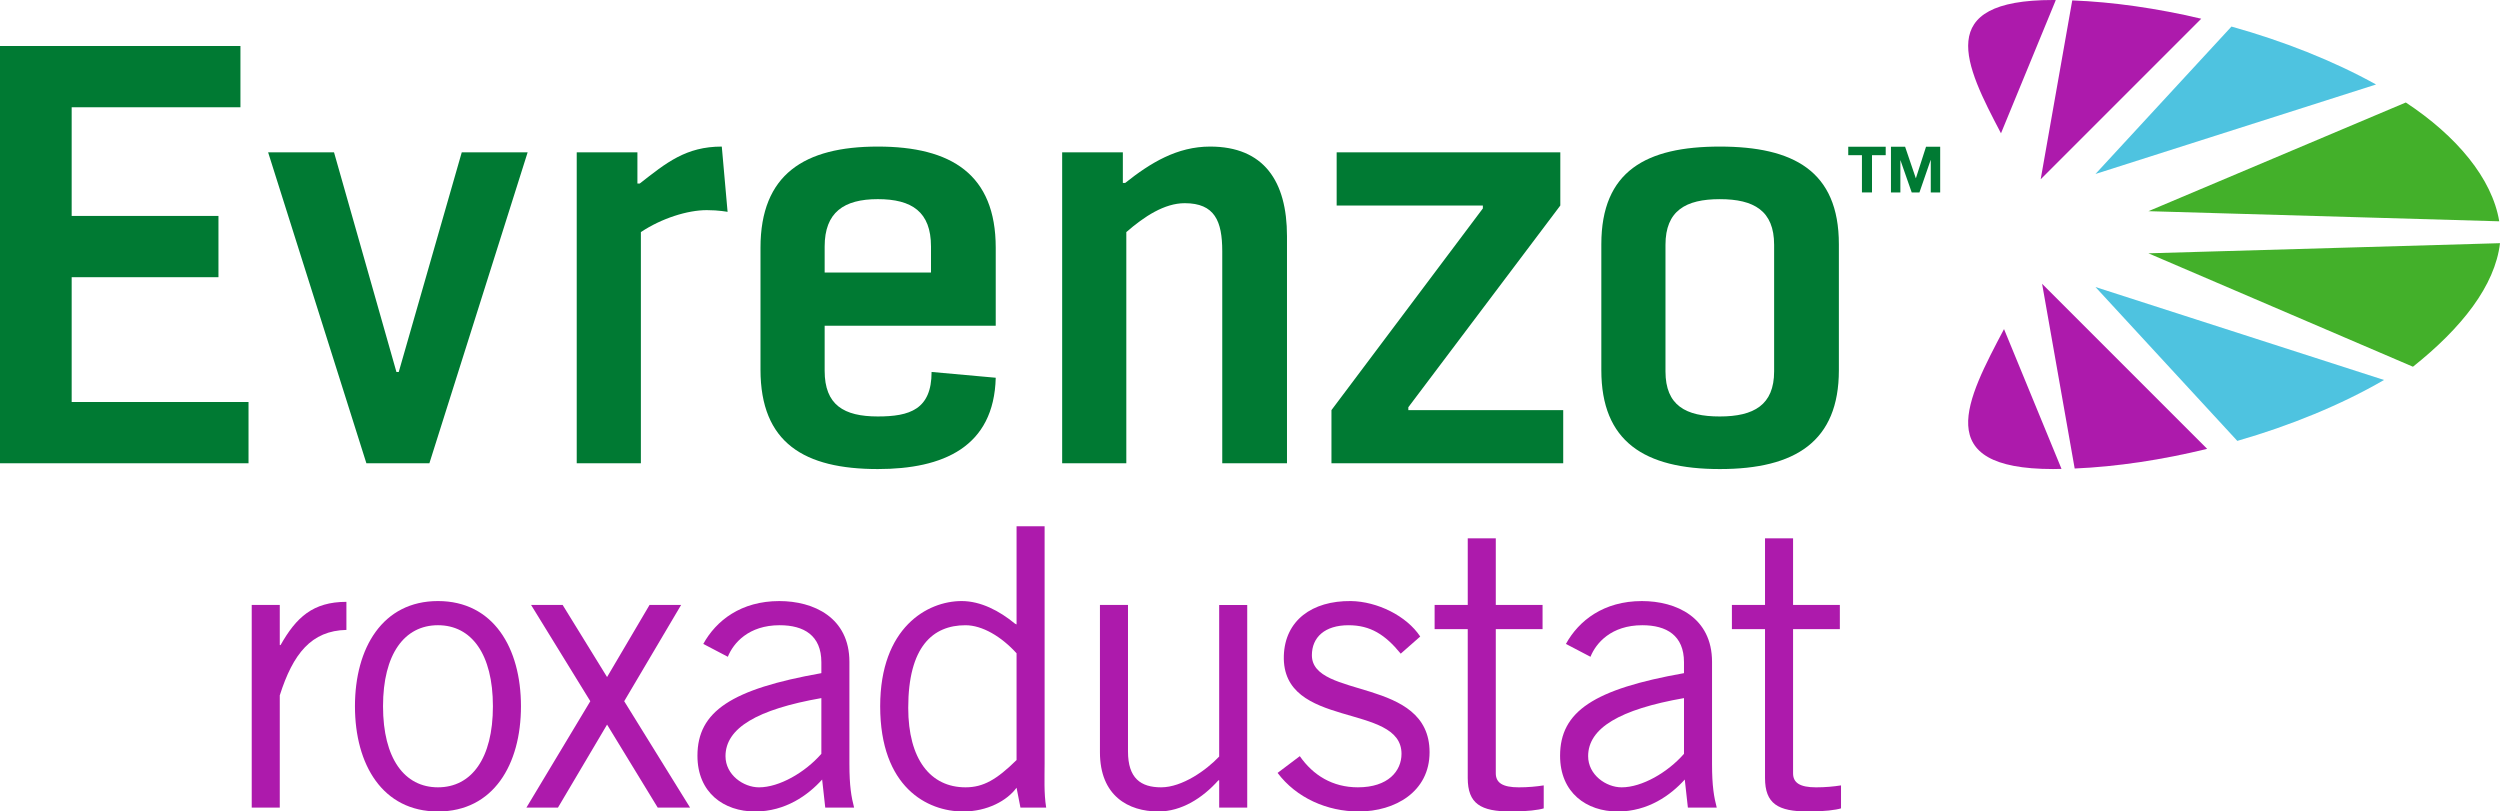 <svg xmlns="http://www.w3.org/2000/svg" width="375.456" height="121.872" viewBox="23.487 29.018 375.456 121.872"><g data-name="Group 13710"><path d="M61.292 119.873h4.212v6.026h.118c2.34-4.153 4.857-6.495 9.89-6.495v4.215c-5.268.115-8.017 3.57-10.008 9.831v16.854h-4.212v-30.431Z" fill="#ad1aac" fill-rule="evenodd" data-name="Path 74634"/><path d="M89.261 150.888c-8.309 0-12.466-7.022-12.466-15.8 0-8.78 4.157-15.802 12.466-15.802 8.31 0 12.466 7.023 12.466 15.802 0 8.778-4.155 15.8-12.466 15.8m0-27.973c-5.032 0-8.25 4.33-8.25 12.173 0 7.84 3.218 12.172 8.25 12.172 5.034 0 8.253-4.332 8.253-12.172 0-7.843-3.219-12.173-8.253-12.173" fill="#ad1aac" fill-rule="evenodd" data-name="Path 74635"/><path d="m114.658 130.699 6.378-10.828h4.742l-8.546 14.456 9.892 15.977h-4.86l-7.606-12.464-7.374 12.464h-4.74l9.597-15.977-8.895-14.456h4.74l6.672 10.828Z" fill="#ad1aac" fill-rule="evenodd" data-name="Path 74636"/><path d="M129.108 125.724c1.932-3.51 5.676-6.436 11.414-6.436 5.147 0 10.531 2.458 10.531 9.13v15.333c0 3.336.294 4.974.704 6.553h-4.332l-.467-4.213c-2.106 2.34-5.502 4.8-10.067 4.8-4.682 0-8.66-2.81-8.66-8.369 0-6.672 5.092-10.008 18.61-12.408v-1.638c0-4.038-2.635-5.56-6.261-5.56-4.683 0-6.965 2.693-7.784 4.74l-3.688-1.932Zm17.732 8.136c-9.656 1.695-14.396 4.507-14.396 8.72 0 2.809 2.692 4.682 5.032 4.682 3.046 0 6.907-2.225 9.364-5.032v-8.37Z" fill="#ad1aac" fill-rule="evenodd" data-name="Path 74637"/><path d="M180.369 108.051v35.582c0 2.223-.116 4.448.234 6.67h-3.863l-.584-2.984c-1.404 1.933-4.388 3.571-8.019 3.571-5.384 0-12.463-3.63-12.463-15.8 0-11.823 7.08-15.804 12.23-15.804 2.868 0 5.677 1.466 8.017 3.396l.235.117v-14.748h4.213Zm-4.213 19.079c-2.283-2.517-5.15-4.213-7.667-4.213-4.914 0-8.602 3.219-8.602 12.406 0 7.724 3.336 11.937 8.602 11.937 2.692 0 4.682-1.17 7.667-4.096V127.13Z" fill="#ad1aac" fill-rule="evenodd" data-name="Path 74638"/><path d="M206.587 150.304v-4.098h-.118c-2.398 2.692-5.559 4.682-9.012 4.682-4.505 0-8.778-2.34-8.778-8.895v-22.12h4.213v22.003c0 4.04 1.93 5.384 4.974 5.384 3.162 0 6.79-2.573 8.72-4.623v-22.764h4.213v30.43h-4.212Z" fill="#ad1aac" fill-rule="evenodd" data-name="Path 74639"/><path d="M218.696 142.58c1.99 2.867 4.915 4.68 8.72 4.68 4.565 0 6.553-2.458 6.553-5.032 0-7.726-18.022-3.629-17.672-14.748.177-5.265 4.213-8.251 10.066-8.194 3.98.06 8.368 2.225 10.418 5.327l-2.927 2.574c-2.342-2.867-4.565-4.27-7.841-4.27-3.57 0-5.503 1.813-5.503 4.505 0 6.613 17.674 3.219 17.674 14.571 0 5.911-5.149 8.895-10.65 8.895-4.74 0-9.364-2.048-12.174-5.793l3.336-2.515Z" fill="#ad1aac" fill-rule="evenodd" data-name="Path 74640"/><path d="M243.916 119.873v-10.009h4.213v10.009h7.024v3.628h-7.024v21.653c0 1.406.996 2.108 3.456 2.108 1.403 0 2.632-.118 3.743-.292v3.451c-.761.235-2.457.47-4.916.47-4.565 0-6.496-1.172-6.496-5.033v-22.357h-4.974v-3.628h4.974Z" fill="#ad1aac" fill-rule="evenodd" data-name="Path 74641"/><path d="M258.66 125.724c1.933-3.51 5.677-6.436 11.415-6.436 5.147 0 10.53 2.458 10.53 9.13v15.333c0 3.336.295 4.974.705 6.553h-4.333l-.467-4.213c-2.105 2.34-5.501 4.8-10.066 4.8-4.682 0-8.66-2.81-8.66-8.369 0-6.672 5.091-10.008 18.609-12.408v-1.638c0-4.038-2.634-5.56-6.26-5.56-4.683 0-6.965 2.693-7.784 4.74l-3.688-1.932Zm17.733 8.136c-9.657 1.695-14.396 4.507-14.396 8.72 0 2.809 2.692 4.682 5.032 4.682 3.046 0 6.907-2.225 9.364-5.032v-8.37Z" fill="#ad1aac" fill-rule="evenodd" data-name="Path 74642"/><path d="M288.562 119.873v-10.009h4.213v10.009h7.025v3.628h-7.025v21.653c0 1.406.996 2.108 3.456 2.108 1.403 0 2.632-.118 3.744-.292v3.451c-.762.235-2.458.47-4.917.47-4.565 0-6.496-1.172-6.496-5.033v-22.357h-4.974v-3.628h4.974Z" fill="#ad1aac" fill-rule="evenodd" data-name="Path 74643"/><path d="M346.142 60.735 384.8 44.41c7.632 5.038 12.962 11.394 14.028 17.844l-52.686-1.52Z" fill="#43b02a" fill-rule="evenodd" data-name="Path 74644"/><path d="M332.233 29.026c-.138 0-.28-.008-.418-.008-18.054 0-13.23 9.734-7.815 20.019l8.233-20.011Z" fill="#ad1aac" fill-rule="evenodd" data-name="Path 74645"/><path d="M380.328 41.706c-6.42-3.567-13.953-6.53-21.713-8.7l-20.426 22.14 42.14-13.44Z" fill="#4ec3e0" fill-rule="evenodd" data-name="Path 74646"/><path d="m329.962 55.94 24.11-24.111c-6.598-1.559-13.233-2.517-19.37-2.75l-4.74 26.86Z" fill="#ad1aac" fill-rule="evenodd" data-name="Path 74647"/><path d="M359.49 95.232c7.941-2.285 15.595-5.412 22.035-9.148L338.19 72.125l21.301 23.107Z" fill="#4ec3e0" fill-rule="evenodd" data-name="Path 74648"/><path d="m346.14 67.06 39.73 17.034c7.314-5.821 12.318-12.152 13.073-18.554l-52.803 1.52Z" fill="#43b02a" fill-rule="evenodd" data-name="Path 74649"/><path d="M324.455 78.44c-5.581 10.598-11.207 21.02 7.362 21.02.42 0 .849-.016 1.274-.023l-8.636-20.997Z" fill="#ad1aac" fill-rule="evenodd" data-name="Path 74650"/><path d="M335.068 99.38c6.314-.27 13.133-1.297 19.895-2.954l-24.79-24.79 4.895 27.745Z" fill="#ad1aac" fill-rule="evenodd" data-name="Path 74651"/><path d="M23.487 98.594V35.926h36.11v9.2H34.25v16.32h22.045v9.2H34.251v18.747h26.56v9.201H23.487Z" fill="#007a33" fill-rule="evenodd" data-name="Path 74652"/><path d="M92.834 51.898h9.895L87.973 98.596h-9.46L63.755 51.898h9.897l9.372 32.983h.348l9.462-32.983Z" fill="#007a33" fill-rule="evenodd" data-name="Path 74653"/><path d="M110.101 98.594V51.896h9.114v4.688h.348c3.992-3.126 6.942-5.553 12.324-5.553l.87 9.805s-1.303-.26-3.126-.26c-2.865 0-6.77 1.215-9.895 3.298v34.72H110.1Z" fill="#007a33" fill-rule="evenodd" data-name="Path 74654"/><path d="M173.028 77.937h-25.693v6.77c0 5.12 2.865 6.856 7.985 6.856 4.775 0 8.074-1.041 8.074-6.684l9.634.869c-.26 10.416-7.899 13.714-17.708 13.714-11.023 0-17.62-3.906-17.62-14.929V66.218c0-11.024 6.597-15.187 17.62-15.187 11.024 0 17.708 4.163 17.708 15.187v11.719Zm-9.722-7.987v-3.907c0-5.207-2.863-7.117-7.986-7.117-5.12 0-7.985 1.998-7.985 7.117v3.907h15.971Z" fill="#007a33" fill-rule="evenodd" data-name="Path 74655"/><path d="M183.005 98.594V51.896h9.114v4.6h.348c3.819-3.038 7.811-5.465 12.76-5.465 8.072 0 11.543 5.205 11.543 13.45v34.113h-9.722V66.739c0-4.513-1.127-7.205-5.64-7.205-3.04 0-6.078 1.996-8.768 4.34v34.72h-9.635Z" fill="#007a33" fill-rule="evenodd" data-name="Path 74656"/><path d="M224.229 59.882v-7.984h33.59v7.984l-22.826 30.294v.433h23.261v7.987h-34.806v-7.987l22.74-30.291v-.436h-21.96Z" fill="#007a33" fill-rule="evenodd" data-name="Path 74657"/><path d="M263.979 65.697c0-11.022 6.772-14.666 17.794-14.666s17.88 3.644 17.88 14.666v18.924c0 10.674-6.51 14.841-17.88 14.841s-17.794-4.167-17.794-14.841V65.697Zm9.634 19.097c0 5.121 3.038 6.77 8.16 6.77 5.121 0 8.157-1.734 8.157-6.77v-19.01c0-5.12-3.036-6.856-8.157-6.856-5.122 0-8.16 1.735-8.16 6.857v19.009Z" fill="#007a33" fill-rule="evenodd" data-name="Path 74658"/><path d="M303.118 52.324h-2.056v-1.269h5.625v1.269h-2.058v5.594h-1.511v-5.594Z" fill="#007a33" fill-rule="evenodd" data-name="Path 74659"/><path d="M307.474 51.054h2.125l1.605 4.72h.02l1.52-4.72h2.124v6.865h-1.414v-4.865h-.02l-1.681 4.865h-1.163l-1.682-4.817h-.02v4.817h-1.414v-6.865Z" fill="#007a33" fill-rule="evenodd" data-name="Path 74660"/></g></svg>